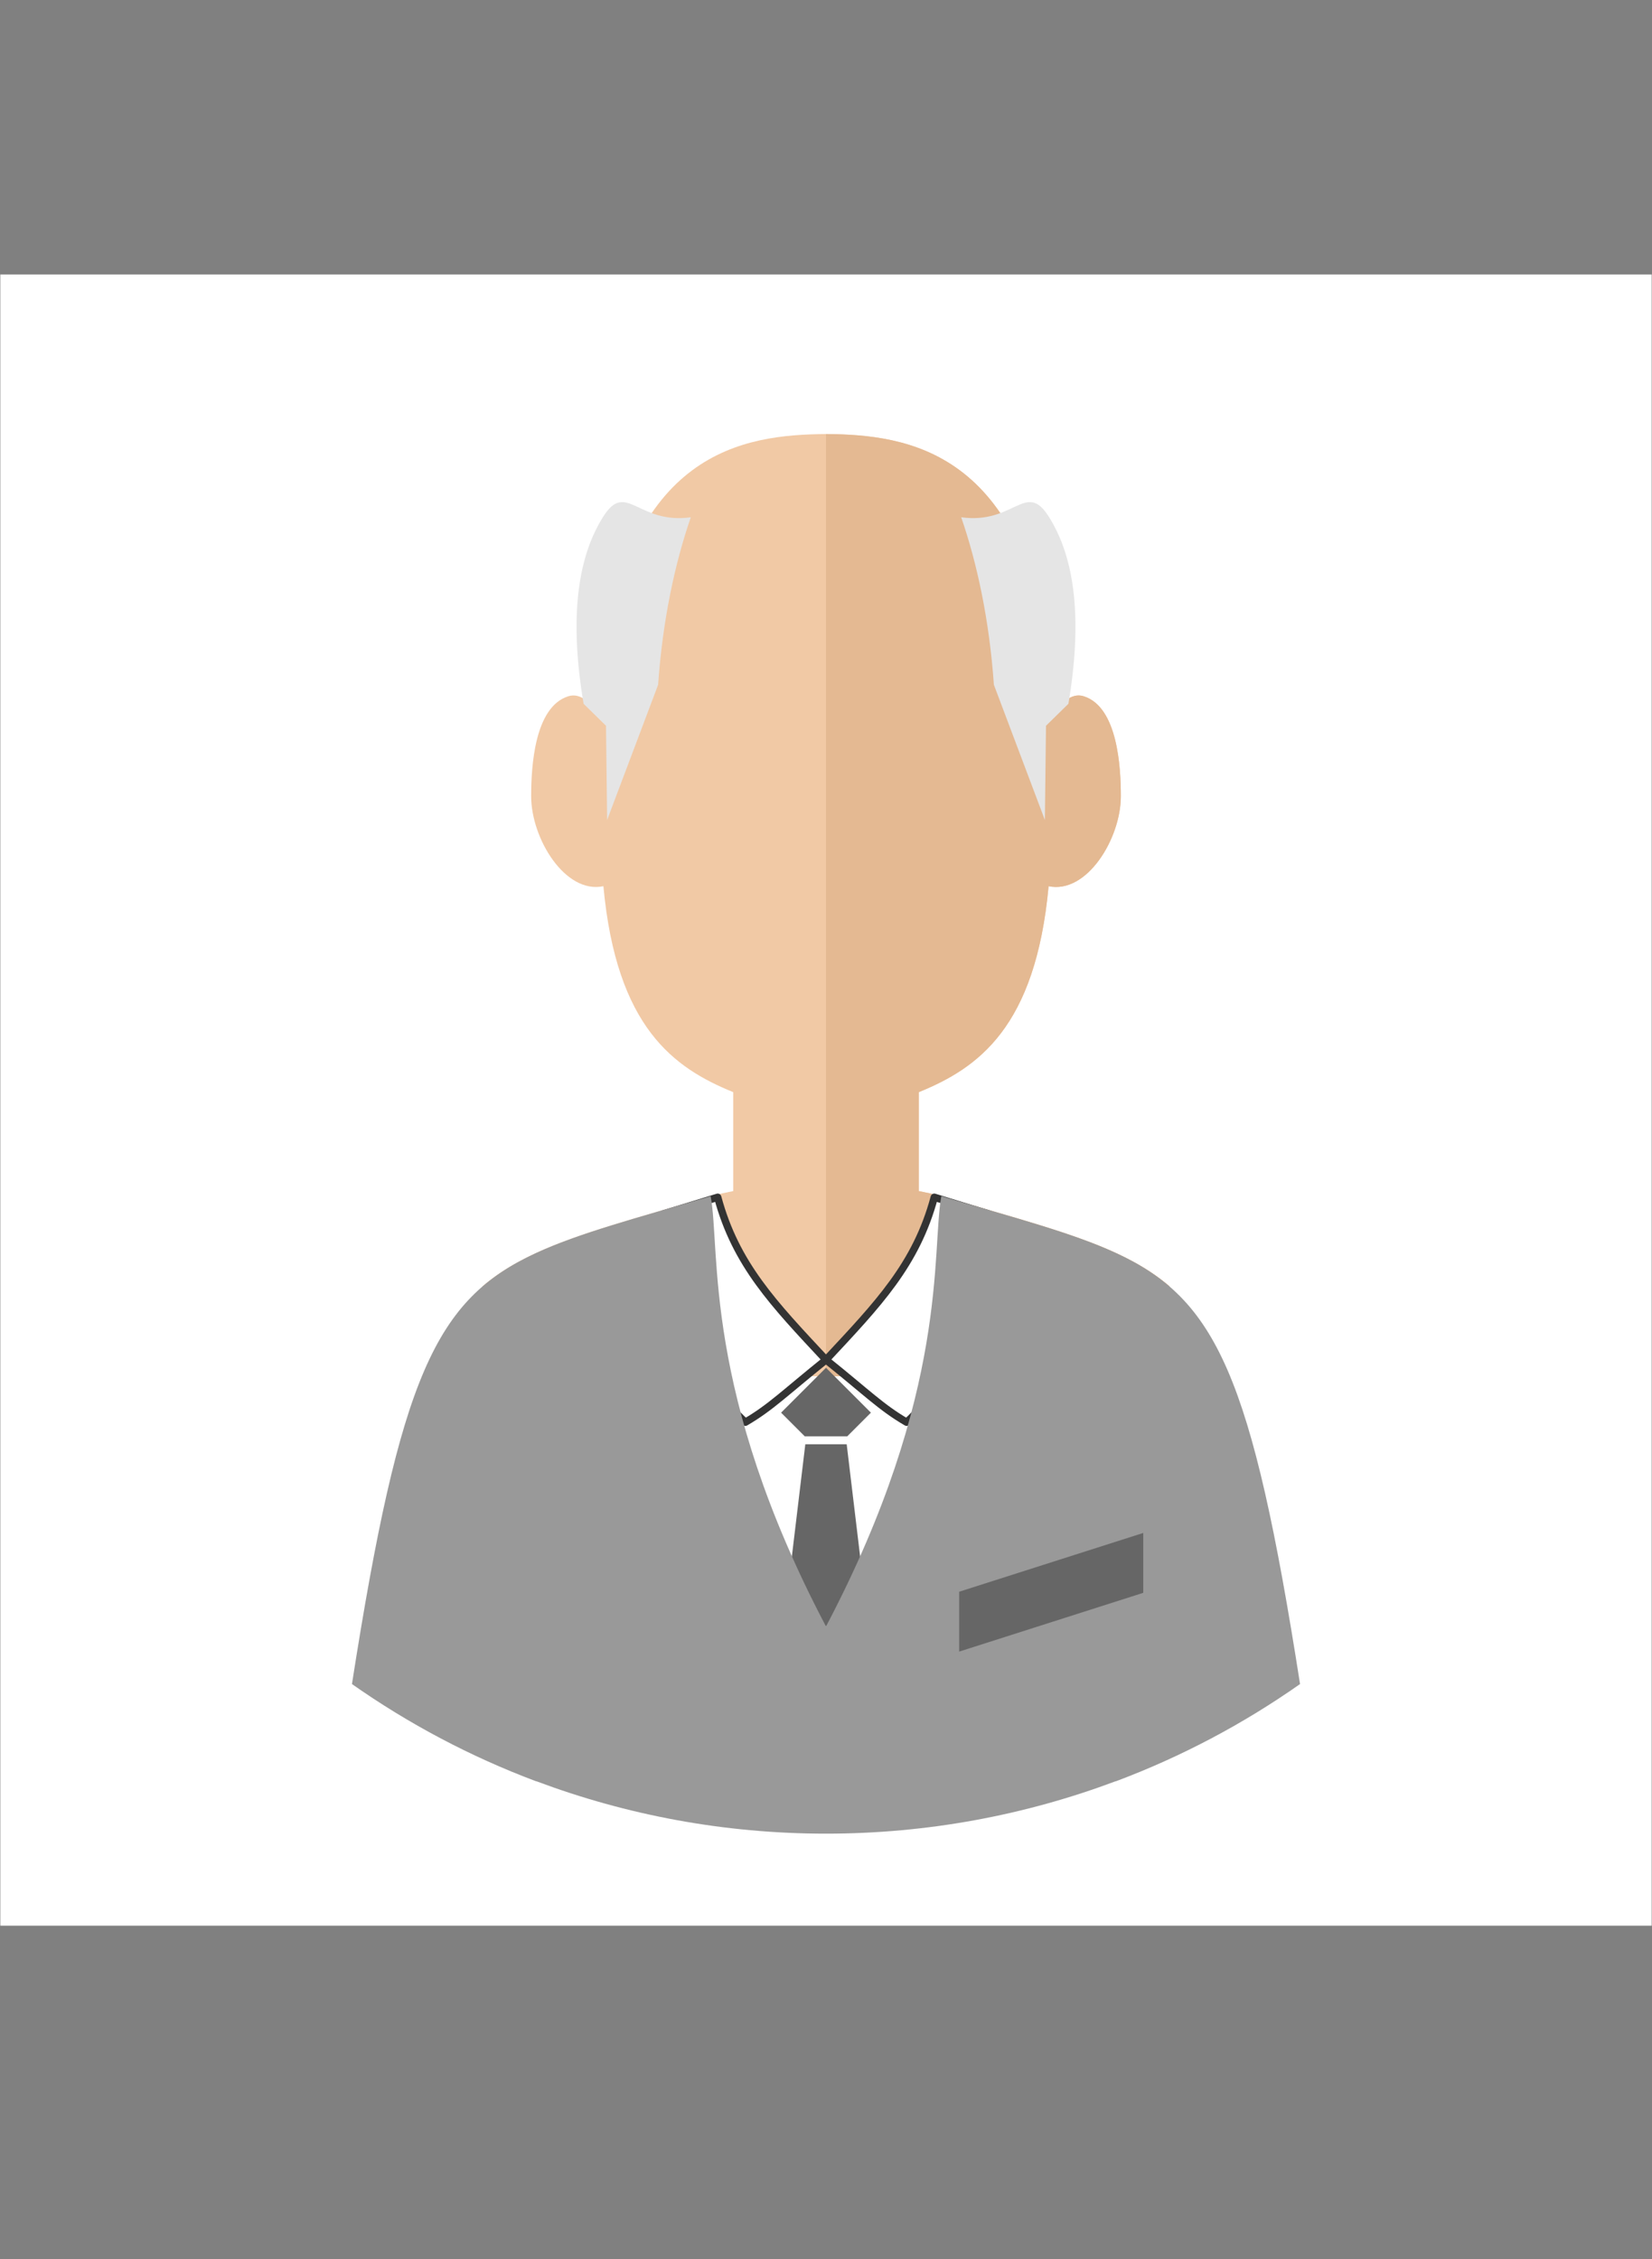 <?xml version="1.0" standalone="no"?>
<!DOCTYPE svg PUBLIC "-//W3C//DTD SVG 1.1//EN" "http://www.w3.org/Graphics/SVG/1.1/DTD/svg11.dtd">
<!--Generator: Xara Designer (www.xara.com), SVG filter version: 6.3.0.31-->
<svg fill="none" fill-rule="evenodd" stroke="black" stroke-width="0.501" stroke-linejoin="bevel" stroke-miterlimit="10" font-family="Times New Roman" font-size="16" style="font-variant-ligatures:none" xmlns:xlink="http://www.w3.org/1999/xlink" xmlns="http://www.w3.org/2000/svg" version="1.1" overflow="visible" width="223.456pt" height="305.637pt" viewBox="0 -305.637 223.456 305.637">
 <rect x="0" y="-305.637" width="223.456" height="305.637" fill="#808080" stroke="none"/>
 <defs>
	</defs>
 <g id="Layer 1" transform="scale(1 -1)">
  <rect x="0.043" y="45.131" width="223.37" height="223.369" stroke="none" fill="#ffffff" stroke-linejoin="miter"/>
  <path d="M 111.728,246.919 C 100.639,246.827 84.755,244.73 81.197,214.558 L 81.197,208.502 C 80.013,210.573 78.511,211.976 76.846,211.44 C 72.274,209.969 71.847,201.853 71.847,197.924 C 71.847,192.187 76.449,184.665 81.618,185.749 C 83.386,166.604 91.181,161.15 99.178,157.891 L 99.179,144.51 C 98.237,144.324 97.295,144.116 96.353,143.888 C 81.272,139.433 71.844,137.225 65.279,131.643 C 78.999,123.878 94.849,119.446 111.728,119.446 C 128.607,119.446 144.457,123.878 158.177,131.643 C 151.612,137.225 142.184,139.433 127.103,143.888 C 126.161,144.116 125.219,144.324 124.277,144.51 L 124.278,157.891 C 132.275,161.15 140.07,166.604 141.838,185.749 C 147.007,184.665 151.609,192.187 151.609,197.924 C 151.609,201.853 151.182,209.969 146.61,211.44 C 144.945,211.976 143.443,210.573 142.259,208.502 L 142.259,214.558 C 138.701,244.73 122.817,246.827 111.728,246.919 Z" stroke="none" stroke-linecap="round" stroke-linejoin="round" stroke-width="0.5" fill="#f1c9a5" marker-start="none" marker-end="none"/>
  <path d="M 111.728,246.919 L 111.728,119.446 C 128.607,119.446 144.457,123.878 158.177,131.643 C 151.612,137.225 142.184,139.433 127.103,143.888 C 126.161,144.116 125.219,144.324 124.277,144.51 L 124.278,157.891 C 132.275,161.15 140.07,166.604 141.838,185.749 C 147.007,184.665 151.609,192.187 151.609,197.924 C 151.609,201.853 151.182,209.969 146.61,211.44 C 144.945,211.976 143.443,210.573 142.259,208.502 L 142.259,214.558 C 138.701,244.73 122.817,246.827 111.728,246.919 Z" fill="#e4b992" stroke="none" stroke-linecap="round" stroke-linejoin="round" stroke-width="0.5" marker-start="none" marker-end="none"/>
  <g id="Group" stroke-linejoin="round" stroke-width="1" stroke="#333333" fill="#ffffff" stroke-linecap="round">
   <path d="M 92.442,125.698 C 91.294,130.698 90.423,135.907 89.743,141.418 L 89.751,141.42 L 97.079,143.67 C 99.537,134.559 104.648,129.267 111.728,121.679 C 106.15,117.203 104.273,115.252 100.827,113.241 C 98.229,115.513 94.984,120.407 92.442,125.698 Z" marker-start="none" marker-end="none"/>
   <path d="M 111.728,121.679 C 118.808,129.267 123.919,134.559 126.377,143.67 L 133.704,141.42 L 133.712,141.418 C 133.032,135.907 132.161,130.698 131.013,125.698 C 128.471,120.407 125.226,115.513 122.629,113.241 C 119.183,115.252 117.306,117.203 111.728,121.679 Z" marker-start="none" marker-end="none"/>
  </g>
  <path d="M 108.852,111.331 L 105.653,114.53 L 111.728,120.605 L 117.804,114.53 L 114.604,111.331 L 108.852,111.331 Z" fill="#666666" stroke-linejoin="miter" stroke-linecap="round" stroke="none" stroke-width="0.5" marker-start="none" marker-end="none"/>
  <path d="M 106.802,92.506 L 106.803,92.51 L 108.929,110.252 L 114.527,110.252 L 116.652,92.511 L 116.653,92.507 C 115.139,90.202 113.501,87.893 111.728,85.568 C 109.954,87.893 108.316,90.202 106.802,92.506 Z" fill="#666666" stroke-linejoin="miter" stroke-linecap="round" stroke="none" stroke-width="0.5" marker-start="none" marker-end="none"/>
  <path d="M 111.728,85.607 C 94.964,117.476 97.5,136.455 96.124,143.82 C 85.976,140.826 78.401,138.844 72.537,136.142 C 58.897,129.855 54.13,119.509 47.607,77.818 C 55.267,72.437 63.632,67.995 72.537,64.655 L 72.537,64.674 C 84.732,60.1 97.94,57.58 111.728,57.58 C 125.516,57.58 138.724,60.1 150.919,64.674 L 150.919,64.655 C 159.824,67.995 168.189,72.437 175.849,77.818 C 169.326,119.509 164.559,129.855 150.919,136.142 C 145.055,138.844 137.48,140.826 127.332,143.82 C 125.956,136.455 128.492,117.476 111.728,85.607 Z" stroke="none" fill="#999999" stroke-linecap="round" stroke-width="0.5" stroke-linejoin="miter" marker-start="none" marker-end="none"/>
  <path d="M 93.441,235.659 C 86.301,234.666 84.716,240.605 81.648,235.826 C 77.906,229.998 77.088,221.452 78.936,210.43 L 81.971,207.454 L 82.121,194.704 L 89.021,213.004 C 89.617,221.604 91.258,229.358 93.441,235.659 Z" stroke="none" fill="#e5e5e5" stroke-linejoin="miter" stroke-width="0.5" marker-start="none" marker-end="none"/>
  <path d="M 130.015,235.659 C 137.155,234.666 138.74,240.605 141.808,235.826 C 145.55,229.998 146.368,221.452 144.52,210.43 L 141.485,207.454 L 141.335,194.704 L 134.435,213.004 C 133.839,221.604 132.198,229.358 130.015,235.659 Z" stroke="none" fill="#e5e5e5" stroke-linejoin="miter" stroke-width="0.5" marker-start="none" marker-end="none"/>
  <path d="M 129.74,90.307 L 129.74,82.208 L 154.639,90.159 L 154.639,98.258 L 129.74,90.307 Z" fill="#666666" stroke-width="0.5" stroke="none" stroke-linecap="round" stroke-linejoin="miter" marker-start="none" marker-end="none"/>
 </g>
 <g id="Layer_1" transform="scale(1 -1)"/>
</svg>
